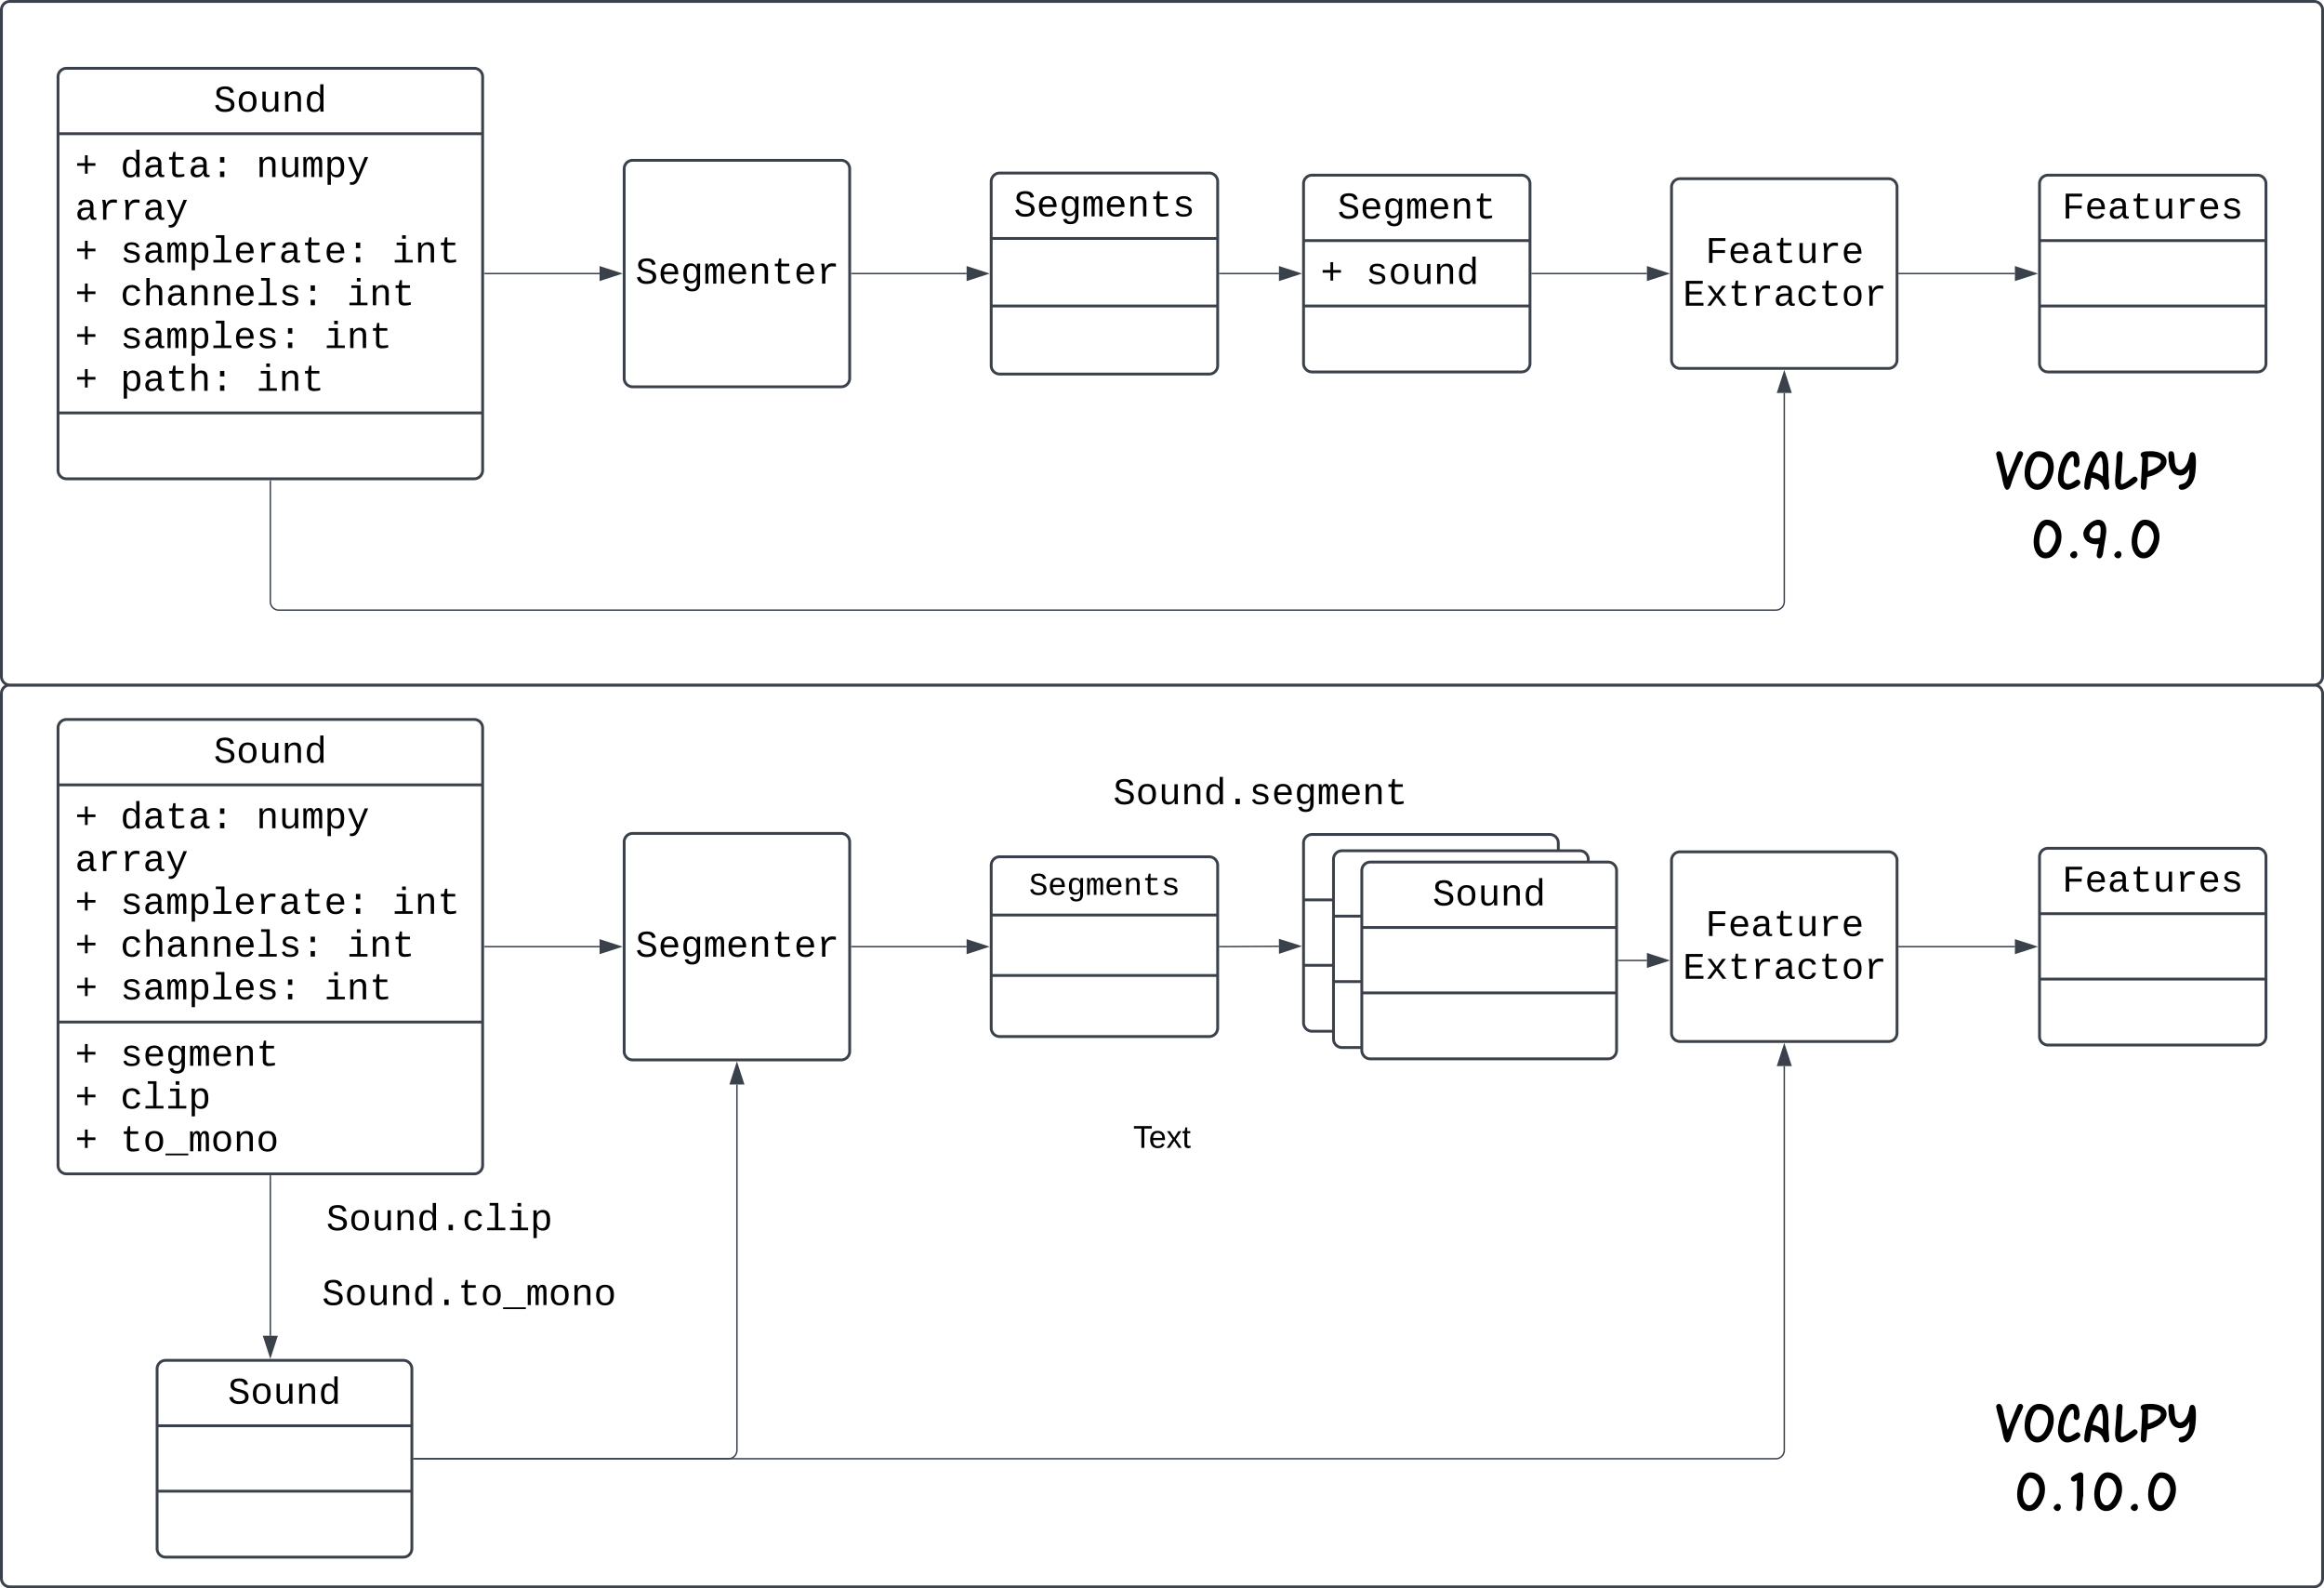 <svg xmlns="http://www.w3.org/2000/svg" xmlns:xlink="http://www.w3.org/1999/xlink" xmlns:lucid="lucid" width="1642" height="1122"><g transform="translate(281 -119)" lucid:page-tab-id="0_0"><path d="M-500 0h2000v1500H-500z" fill="#fff"/><path d="M-280 608.92a6 6 0 0 1 6-6h1628a6 6 0 0 1 6 6V1234a6 6 0 0 1-6 6H-274a6 6 0 0 1-6-6z" stroke="#3a414a" stroke-width="2" fill="#fff"/><use xlink:href="#a" transform="matrix(1,0,0,1,-275,607.917) translate(794.66 321.965)"/><path d="M-280 126a6 6 0 0 1 6-6h1628a6 6 0 0 1 6 6v470.92a6 6 0 0 1-6 6H-274a6 6 0 0 1-6-6z" stroke="#3a414a" stroke-width="2" fill="#fff"/><use xlink:href="#a" transform="matrix(1,0,0,1,-275,125) translate(794.66 239.497)"/><path d="M-240 173.25a6 6 0 0 1 6-6H54a6 6 0 0 1 6 6v278a6 6 0 0 1-6 6h-288a6 6 0 0 1-6-6z" stroke="#3a414a" stroke-width="2" fill="#fff"/><path d="M-240 213.46H60M-240 410.7H60" stroke="#3a414a" stroke-width="2" fill="none"/><use xlink:href="#b" transform="matrix(1,0,0,1,-232,175.25) translate(101.993 22.596)"/><use xlink:href="#c" transform="matrix(1,0,0,1,-228,221.458) translate(0 22.576)"/><use xlink:href="#d" transform="matrix(1,0,0,1,-228,221.458) translate(32.005 22.576)"/><use xlink:href="#e" transform="matrix(1,0,0,1,-228,221.458) translate(128.021 22.576)"/><use xlink:href="#f" transform="matrix(1,0,0,1,-228,221.458) translate(0 52.784)"/><use xlink:href="#c" transform="matrix(1,0,0,1,-228,221.458) translate(0 82.992)"/><use xlink:href="#g" transform="matrix(1,0,0,1,-228,221.458) translate(32.005 82.992)"/><use xlink:href="#h" transform="matrix(1,0,0,1,-228,221.458) translate(224.036 82.992)"/><use xlink:href="#c" transform="matrix(1,0,0,1,-228,221.458) translate(0 113.201)"/><use xlink:href="#i" transform="matrix(1,0,0,1,-228,221.458) translate(32.005 113.201)"/><use xlink:href="#h" transform="matrix(1,0,0,1,-228,221.458) translate(192.031 113.201)"/><use xlink:href="#c" transform="matrix(1,0,0,1,-228,221.458) translate(0 143.409)"/><use xlink:href="#j" transform="matrix(1,0,0,1,-228,221.458) translate(32.005 143.409)"/><use xlink:href="#h" transform="matrix(1,0,0,1,-228,221.458) translate(176.029 143.409)"/><use xlink:href="#c" transform="matrix(1,0,0,1,-228,221.458) translate(0 173.617)"/><use xlink:href="#k" transform="matrix(1,0,0,1,-228,221.458) translate(32.005 173.617)"/><use xlink:href="#l" transform="matrix(1,0,0,1,-228,221.458) translate(128.021 173.617)"/><path d="M160 238.25a6 6 0 0 1 6-6h147.33a6 6 0 0 1 6 6v148a6 6 0 0 1-6 6H166a6 6 0 0 1-6-6z" stroke="#3a414a" stroke-width="2" fill="#fff"/><use xlink:href="#m" transform="matrix(1,0,0,1,172,244.25) translate(-4.012 75.096)"/><path d="M419.33 247.25a6 6 0 0 1 6-6h148a6 6 0 0 1 6 6v130a6 6 0 0 1-6 6h-148a6 6 0 0 1-6-6z" stroke="#3a414a" stroke-width="2" fill="#fff"/><path d="M419.33 287.46h160m-160 47.7h160" stroke="#3a414a" stroke-width="2" fill="none"/><use xlink:href="#n" transform="matrix(1,0,0,1,427.333,249.25) translate(7.99 22.596)"/><path d="M640 248.75a6 6 0 0 1 6-6h148a6 6 0 0 1 6 6v127a6 6 0 0 1-6 6H646a6 6 0 0 1-6-6z" stroke="#3a414a" stroke-width="2" fill="#fff"/><path d="M640 288.96h160m-160 46.2h160" stroke="#3a414a" stroke-width="2" fill="none"/><use xlink:href="#o" transform="matrix(1,0,0,1,648,250.75) translate(15.991 22.596)"/><use xlink:href="#c" transform="matrix(1,0,0,1,652,296.958) translate(0 22.596)"/><use xlink:href="#p" transform="matrix(1,0,0,1,652,296.958) translate(32.005 22.596)"/><path d="M900 251.25a6 6 0 0 1 6-6h147.33a6 6 0 0 1 6 6v122a6 6 0 0 1-6 6H906a6 6 0 0 1-6-6z" stroke="#3a414a" stroke-width="2" fill="#fff"/><use xlink:href="#q" transform="matrix(1,0,0,1,912,257.25) translate(11.991 47.492)"/><use xlink:href="#r" transform="matrix(1,0,0,1,912,257.25) translate(-4.012 77.701)"/><path d="M1080 406a6 6 0 0 1 6-6h228a6 6 0 0 1 6 6v134a6 6 0 0 1-6 6h-228a6 6 0 0 1-6-6z" fill="none"/><use xlink:href="#s" transform="matrix(1,0,0,1,1080,400) translate(47.93 65.031)"/><use xlink:href="#t" transform="matrix(1,0,0,1,1080,400) translate(71.846 113.43)"/><path d="M-240 633.25a6 6 0 0 1 6-6H54a6 6 0 0 1 6 6v309a6 6 0 0 1-6 6h-288a6 6 0 0 1-6-6z" stroke="#3a414a" stroke-width="2" fill="#fff"/><path d="M-240 673.46H60M-240 841H60" stroke="#3a414a" stroke-width="2" fill="none"/><use xlink:href="#b" transform="matrix(1,0,0,1,-232,635.25) translate(101.993 22.596)"/><use xlink:href="#c" transform="matrix(1,0,0,1,-228,681.458) translate(0 22.68)"/><use xlink:href="#d" transform="matrix(1,0,0,1,-228,681.458) translate(32.005 22.68)"/><use xlink:href="#e" transform="matrix(1,0,0,1,-228,681.458) translate(128.021 22.68)"/><use xlink:href="#f" transform="matrix(1,0,0,1,-228,681.458) translate(0 52.888)"/><use xlink:href="#c" transform="matrix(1,0,0,1,-228,681.458) translate(0 83.096)"/><use xlink:href="#g" transform="matrix(1,0,0,1,-228,681.458) translate(32.005 83.096)"/><use xlink:href="#h" transform="matrix(1,0,0,1,-228,681.458) translate(224.036 83.096)"/><use xlink:href="#c" transform="matrix(1,0,0,1,-228,681.458) translate(0 113.305)"/><use xlink:href="#i" transform="matrix(1,0,0,1,-228,681.458) translate(32.005 113.305)"/><use xlink:href="#h" transform="matrix(1,0,0,1,-228,681.458) translate(192.031 113.305)"/><use xlink:href="#c" transform="matrix(1,0,0,1,-228,681.458) translate(0 143.513)"/><use xlink:href="#j" transform="matrix(1,0,0,1,-228,681.458) translate(32.005 143.513)"/><use xlink:href="#u" transform="matrix(1,0,0,1,-228,681.458) translate(176.029 143.513)"/><use xlink:href="#c" transform="matrix(1,0,0,1,-228,849) translate(0 22.888)"/><use xlink:href="#v" transform="matrix(1,0,0,1,-228,849) translate(32.005 22.888)"/><use xlink:href="#c" transform="matrix(1,0,0,1,-228,849) translate(0 53.096)"/><use xlink:href="#w" transform="matrix(1,0,0,1,-228,849) translate(32.005 53.096)"/><use xlink:href="#c" transform="matrix(1,0,0,1,-228,849) translate(0 83.305)"/><use xlink:href="#x" transform="matrix(1,0,0,1,-228,849) translate(32.005 83.305)"/><path d="M160 713.75a6 6 0 0 1 6-6h147.33a6 6 0 0 1 6 6v148a6 6 0 0 1-6 6H166a6 6 0 0 1-6-6z" stroke="#3a414a" stroke-width="2" fill="#fff"/><use xlink:href="#m" transform="matrix(1,0,0,1,172,719.75) translate(-4.012 75.096)"/><path d="M419.33 730.25a6 6 0 0 1 6-6h148a6 6 0 0 1 6 6v115a6 6 0 0 1-6 6h-148a6 6 0 0 1-6-6z" stroke="#3a414a" stroke-width="2" fill="#fff"/><path d="M419.33 765.42h160m-160 42.68h160" stroke="#3a414a" stroke-width="2" fill="none"/><use xlink:href="#y" transform="matrix(1,0,0,1,427.333,732.25) translate(18.658 18.914)"/><path d="M320.83 787.75h81.12" stroke="#3a414a" fill="none"/><path d="M320.85 788.23h-.52v-.96h.52z" stroke="#3a414a" stroke-width=".05" fill="#3a414a"/><path d="M416.7 787.75l-14.25 4.63v-9.26z" stroke="#3a414a" fill="#3a414a"/><path d="M900 726.75a6 6 0 0 1 6-6h147.33a6 6 0 0 1 6 6v122a6 6 0 0 1-6 6H906a6 6 0 0 1-6-6z" stroke="#3a414a" stroke-width="2" fill="#fff"/><use xlink:href="#q" transform="matrix(1,0,0,1,912,732.75) translate(11.991 47.492)"/><use xlink:href="#r" transform="matrix(1,0,0,1,912,732.75) translate(-4.012 77.701)"/><path d="M1080 1079a6 6 0 0 1 6-6h228a6 6 0 0 1 6 6v134a6 6 0 0 1-6 6h-228a6 6 0 0 1-6-6z" fill="none"/><use xlink:href="#s" transform="matrix(1,0,0,1,1080,1073) translate(47.93 65.031)"/><use xlink:href="#z" transform="matrix(1,0,0,1,1080,1073) translate(60.195 113.43)"/><path d="M520 666a6 6 0 0 1 6-6h166.83a6 6 0 0 1 6 6v28a6 6 0 0 1-6 6H526a6 6 0 0 1-6-6z" fill="none"/><use xlink:href="#A" transform="matrix(1,0,0,1,520,660) translate(-14.517 27.096)"/><path d="M-90 458.75V544a6 6 0 0 0 6 6H973.67a6 6 0 0 0 6-6V396.63" stroke="#3a414a" fill="none"/><path d="M-89.53 458.76h-.94v-.5h.94z" stroke="#3a414a" stroke-width=".05" fill="#3a414a"/><path d="M979.67 381.87l4.63 14.26h-9.27z" stroke="#3a414a" fill="#3a414a"/><path d="M-170 1086a6 6 0 0 1 6-6H4a6 6 0 0 1 6 6v127a6 6 0 0 1-6 6h-168a6 6 0 0 1-6-6z" stroke="#3a414a" stroke-width="2" fill="#fff"/><path d="M-170 1126.2H10m-180 46.22H10" stroke="#3a414a" stroke-width="2" fill="none"/><use xlink:href="#b" transform="matrix(1,0,0,1,-162.012,1088) translate(41.993 22.596)"/><path d="M-90 949.75v112.88" stroke="#3a414a" fill="none"/><path d="M-89.53 949.76h-.94v-.5h.94z" stroke="#3a414a" stroke-width=".05" fill="#3a414a"/><path d="M-90 1077.38l-4.64-14.27 9.28.02z" stroke="#3a414a" fill="#3a414a"/><path d="M-60 966a6 6 0 0 1 6-6h166.83a6 6 0 0 1 6 6v29.08a6 6 0 0 1-6 6H-54a6 6 0 0 1-6-6z" fill="none"/><use xlink:href="#B" transform="matrix(1,0,0,1,-60,960) translate(9.487 28.096)"/><path d="M-40 1018.83a6 6 0 0 1 6-6h168.08a6 6 0 0 1 6 6v29.1a6 6 0 0 1-6 6H-34a6 6 0 0 1-6-6z" fill="none"/><use xlink:href="#C" transform="matrix(1,0,0,1,-40,1012.833) translate(-13.517 28.096)"/><path d="M11.5 1149.5h222.17a6 6 0 0 0 6-6V885.13" stroke="#3a414a" fill="none"/><path d="M11.5 1149.97H11v-.94h.5z" stroke="#3a414a" stroke-width=".05" fill="#3a414a"/><path d="M239.67 870.37l4.63 14.26h-9.27z" stroke="#3a414a" fill="#3a414a"/><path d="M11.5 1149.5h962.17a6 6 0 0 0 6-6V872.13" stroke="#3a414a" fill="none"/><path d="M11.5 1149.97H11v-.94h.5z" stroke="#3a414a" stroke-width=".05" fill="#3a414a"/><path d="M979.67 857.37l4.63 14.26h-9.27z" stroke="#3a414a" fill="#3a414a"/><path d="M580.83 312.25h41.8" stroke="#3a414a" fill="none"/><path d="M580.85 312.73h-.52v-.96h.52z" stroke="#3a414a" stroke-width=".05" fill="#3a414a"/><path d="M637.38 312.25l-14.26 4.63v-9.26z" stroke="#3a414a" fill="#3a414a"/><path d="M1160 248.75a6 6 0 0 1 6-6h148a6 6 0 0 1 6 6v127a6 6 0 0 1-6 6h-148a6 6 0 0 1-6-6z" stroke="#3a414a" stroke-width="2" fill="#fff"/><path d="M1160 288.96h160m-160 46.2h160" stroke="#3a414a" stroke-width="2" fill="none"/><use xlink:href="#D" transform="matrix(1,0,0,1,1168,250.75) translate(7.99 22.596)"/><path d="M640 714.5a6 6 0 0 1 6-6h168a6 6 0 0 1 6 6v127a6 6 0 0 1-6 6H646a6 6 0 0 1-6-6z" stroke="#3a414a" stroke-width="2" fill="#fff"/><path d="M640 754.7h180m-180 46.22h180" stroke="#3a414a" stroke-width="2" fill="none"/><g><use xlink:href="#b" transform="matrix(1,0,0,1,648,716.5) translate(41.993 22.596)"/></g><path d="M661.17 726a6 6 0 0 1 6-6h168a6 6 0 0 1 6 6v127a6 6 0 0 1-6 6h-168a6 6 0 0 1-6-6z" stroke="#3a414a" stroke-width="2" fill="#fff"/><path d="M661.17 766.2h180m-180 46.22h180" stroke="#3a414a" stroke-width="2" fill="none"/><g><use xlink:href="#b" transform="matrix(1,0,0,1,669.167,728) translate(41.993 22.596)"/></g><path d="M681.17 734a6 6 0 0 1 6-6h168a6 6 0 0 1 6 6v127a6 6 0 0 1-6 6h-168a6 6 0 0 1-6-6z" stroke="#3a414a" stroke-width="2" fill="#fff"/><path d="M681.17 774.2h180m-180 46.22h180" stroke="#3a414a" stroke-width="2" fill="none"/><g><use xlink:href="#b" transform="matrix(1,0,0,1,689.167,736) translate(41.993 22.596)"/></g><path d="M801.5 312.25h81.12" stroke="#3a414a" fill="none"/><path d="M801.5 312.73h-.5v-.96h.5z" stroke="#3a414a" stroke-width=".05" fill="#3a414a"/><path d="M897.38 312.25l-14.26 4.63v-9.26z" stroke="#3a414a" fill="#3a414a"/><path d="M1060.83 312.25h81.8" stroke="#3a414a" fill="none"/><path d="M1060.85 312.73h-.52v-.96h.52z" stroke="#3a414a" stroke-width=".05" fill="#3a414a"/><path d="M1157.38 312.25l-14.26 4.63v-9.26z" stroke="#3a414a" fill="#3a414a"/><path d="M580.83 787.75l41.8-.24" stroke="#3a414a" fill="none"/><path d="M580.85 788.22h-.52v-.95h.5z" stroke="#3a414a" stroke-width=".05" fill="#3a414a"/><path d="M637.38 787.42l-14.24 4.72-.05-9.27z" stroke="#3a414a" fill="#3a414a"/><path d="M862.67 797.5h19.95" stroke="#3a414a" fill="none"/><path d="M862.68 797.98h-.5V797h.5z" stroke="#3a414a" stroke-width=".05" fill="#3a414a"/><path d="M897.38 797.5l-14.26 4.63v-9.26z" stroke="#3a414a" fill="#3a414a"/><path d="M1160 724.25a6 6 0 0 1 6-6h148a6 6 0 0 1 6 6v127a6 6 0 0 1-6 6h-148a6 6 0 0 1-6-6z" stroke="#3a414a" stroke-width="2" fill="#fff"/><path d="M1160 764.46h160m-160 46.2h160" stroke="#3a414a" stroke-width="2" fill="none"/><g><use xlink:href="#D" transform="matrix(1,0,0,1,1168,726.25) translate(7.99 22.596)"/></g><path d="M1060.83 787.75h81.8" stroke="#3a414a" fill="none"/><path d="M1060.85 788.23h-.52v-.96h.52z" stroke="#3a414a" stroke-width=".05" fill="#3a414a"/><path d="M1157.38 787.75l-14.26 4.63v-9.26z" stroke="#3a414a" fill="#3a414a"/><path d="M61.5 787.75h81.12" stroke="#3a414a" fill="none"/><path d="M61.5 788.23H61v-.96h.5z" stroke="#3a414a" stroke-width=".05" fill="#3a414a"/><path d="M157.38 787.75l-14.26 4.63v-9.26z" stroke="#3a414a" fill="#3a414a"/><path d="M61.5 312.25h81.12" stroke="#3a414a" fill="none"/><path d="M61.5 312.73H61v-.96h.5z" stroke="#3a414a" stroke-width=".05" fill="#3a414a"/><path d="M157.38 312.25l-14.26 4.63v-9.26z" stroke="#3a414a" fill="#3a414a"/><path d="M320.83 312.25h81.12" stroke="#3a414a" fill="none"/><path d="M320.85 312.73h-.52v-.96h.52z" stroke="#3a414a" stroke-width=".05" fill="#3a414a"/><path d="M416.7 312.25l-14.25 4.63v-9.26z" stroke="#3a414a" fill="#3a414a"/><defs><path d="M127-220V0H93v-220H8v-28h204v28h-85" id="E"/><path d="M100-194c63 0 86 42 84 106H49c0 40 14 67 53 68 26 1 43-12 49-29l28 8c-11 28-37 45-77 45C44 4 14-33 15-96c1-61 26-98 85-98zm52 81c6-60-76-77-97-28-3 7-6 17-6 28h103" id="F"/><path d="M141 0L90-78 38 0H4l68-98-65-92h35l48 74 47-74h35l-64 92 68 98h-35" id="G"/><path d="M59-47c-2 24 18 29 38 22v24C64 9 27 4 27-40v-127H5v-23h24l9-43h21v43h35v23H59v120" id="H"/><g id="a"><use transform="matrix(0.062,0,0,0.062,0,0)" xlink:href="#E"/><use transform="matrix(0.062,0,0,0.062,11.049,0)" xlink:href="#F"/><use transform="matrix(0.062,0,0,0.062,23.395,0)" xlink:href="#G"/><use transform="matrix(0.062,0,0,0.062,34.506,0)" xlink:href="#H"/></g><path d="M614-1226c-167 1-283 53-283 213 0 183 186 193 334 234 230 63 463 120 463 409 0 286-219 387-518 390C309 23 131-98 79-338l185-37c34 165 149 248 351 246 184-2 324-58 324-238 0-203-207-221-372-266-210-57-422-111-422-377 0-267 201-356 470-360 279-5 430 101 480 324l-188 33c-28-141-121-215-293-213" id="I"/><path d="M615-1102c343 0 484 203 482 560-1 347-147 562-488 562-336 0-475-219-479-562-4-349 156-560 485-560zm-8 989c240 0 301-180 301-429 0-245-55-427-290-427-236 0-299 181-299 427 0 243 61 429 288 429" id="J"/><path d="M528 20c-247 0-343-132-343-381v-721h180v686c-4 177 45 284 224 277 194-8 279-136 279-336v-627h181c3 360-6 732 6 1082H885c-4-54-7-126-8-185h-3C809-64 714 20 528 20" id="K"/><path d="M706-1102c241 0 344 136 343 381V0H868v-695c1-168-57-273-220-268-190 6-283 138-283 336V0H185c-3-360 6-732-6-1082h170c4 54 7 126 8 185h3c63-121 164-204 346-205" id="L"/><path d="M865-914c-3-187-2-380-2-570h180v1261c0 76 1 155 6 223H877c-8-49-9-116-10-174h-5C801-44 708 26 530 26c-135 0-234-46-297-139s-95-232-95-419c0-377 131-566 392-566 176 0 271 63 335 184zm-286-51c-222 0-255 197-255 427 0 229 31 425 253 425 237 0 286-195 286-441 0-238-52-411-284-411" id="M"/><g id="b"><use transform="matrix(0.013,0,0,0.013,0,0)" xlink:href="#I"/><use transform="matrix(0.013,0,0,0.013,16.003,0)" xlink:href="#J"/><use transform="matrix(0.013,0,0,0.013,32.005,0)" xlink:href="#K"/><use transform="matrix(0.013,0,0,0.013,48.008,0)" xlink:href="#L"/><use transform="matrix(0.013,0,0,0.013,64.01,0)" xlink:href="#M"/></g><path d="M687-608v428H540v-428H116v-146h424v-428h147v428h424v146H687" id="N"/><use transform="matrix(0.013,0,0,0.013,0,0)" xlink:href="#N" id="c"/><path d="M1000-272c3 95 12 159 101 161 21 0 41-3 59-7V-6c-44 10-86 16-139 16-141 2-191-84-197-217h-6C748-76 648 20 446 20c-207 0-318-120-318-322 0-266 194-348 454-354l236-4c12-191-40-305-222-305-140 0-220 47-232 172l-188-17c33-204 181-292 423-292 255 0 401 118 401 364v466zm-683-27c0 109 63 184 175 182 166-3 259-96 306-217 24-65 20-120 20-200-232 7-501-28-501 235" id="O"/><path d="M682 16c-209 0-323-80-324-285v-671H190v-142h170l58-282h120v282h432v142H538v652c2 114 60 155 182 155 106 0 209-16 297-34v137C921-4 806 16 682 16" id="P"/><path d="M496 0v-299h235V0H496zm0-783v-299h235v299H496" id="Q"/><g id="d"><use transform="matrix(0.013,0,0,0.013,0,0)" xlink:href="#M"/><use transform="matrix(0.013,0,0,0.013,16.003,0)" xlink:href="#O"/><use transform="matrix(0.013,0,0,0.013,32.005,0)" xlink:href="#P"/><use transform="matrix(0.013,0,0,0.013,48.008,0)" xlink:href="#O"/><use transform="matrix(0.013,0,0,0.013,64.01,0)" xlink:href="#Q"/></g><path d="M904-1102c199 0 220 177 220 381V0H956v-686c-3-114 0-215-60-264-70-33-125-4-158 71-26 56-39 140-39 252V0H531v-686c-3-114-1-215-61-264-78-41-136 24-157 84-24 69-39 159-39 259V0H105c-3-360 6-732-6-1082h149c6 50 3 123 8 175 36-100 83-195 216-195 135 0 166 79 196 196 42-105 93-196 236-196" id="R"/><path d="M698-1104c312 3 392 244 392 558 0 315-82 566-392 566-169 0-277-65-331-184h-5c8 188 2 394 4 589H185V-858c0-76-1-156-6-224h175c6 52 9 120 10 178h4c58-122 150-202 330-200zm-49 991c225 0 255-203 255-433 0-225-32-419-253-419-236 0-285 192-285 441 0 237 53 411 283 411" id="S"/><path d="M168 279c222 39 310-114 368-290L66-1082h192c120 299 249 590 362 896 115-301 235-597 351-896h190L705 0c-65 164-130 320-275 396-67 36-177 35-262 18V279" id="T"/><g id="e"><use transform="matrix(0.013,0,0,0.013,0,0)" xlink:href="#L"/><use transform="matrix(0.013,0,0,0.013,16.003,0)" xlink:href="#K"/><use transform="matrix(0.013,0,0,0.013,32.005,0)" xlink:href="#R"/><use transform="matrix(0.013,0,0,0.013,48.008,0)" xlink:href="#S"/><use transform="matrix(0.013,0,0,0.013,64.01,0)" xlink:href="#T"/></g><path d="M839-1102c70 0 148 7 206 17v167c-112-18-268-36-363 15-129 69-208 203-208 395V0H294c-10-367 32-789-52-1082h171c21 75 41 161 48 250h5c67-152 152-270 373-270" id="U"/><g id="f"><use transform="matrix(0.013,0,0,0.013,0,0)" xlink:href="#O"/><use transform="matrix(0.013,0,0,0.013,16.003,0)" xlink:href="#U"/><use transform="matrix(0.013,0,0,0.013,32.005,0)" xlink:href="#U"/><use transform="matrix(0.013,0,0,0.013,48.008,0)" xlink:href="#O"/><use transform="matrix(0.013,0,0,0.013,64.01,0)" xlink:href="#T"/></g><path d="M873-819c-18-114-119-146-250-146-163 0-245 50-245 151 0 151 170 148 294 185 182 54 388 94 388 320 0 240-189 325-439 329-245 4-410-69-454-268l159-31c24 133 136 168 295 165 144-2 270-31 270-171 0-164-195-160-331-202-167-52-350-87-350-299 0-218 173-315 413-313 220 2 373 77 412 260" id="V"/><path d="M736-142h380V0H134v-142h422v-1200H267v-142h469v1342" id="W"/><path d="M617-1102c355 0 481 238 477 599H322c5 222 84 388 301 388 144 0 244-59 284-166l158 45C1002-72 854 20 623 20c-342 0-490-220-490-568 0-346 151-554 484-554zm291 461c-18-192-90-328-289-328-194 0-287 128-295 328h584" id="X"/><g id="g"><use transform="matrix(0.013,0,0,0.013,0,0)" xlink:href="#V"/><use transform="matrix(0.013,0,0,0.013,16.003,0)" xlink:href="#O"/><use transform="matrix(0.013,0,0,0.013,32.005,0)" xlink:href="#R"/><use transform="matrix(0.013,0,0,0.013,48.008,0)" xlink:href="#S"/><use transform="matrix(0.013,0,0,0.013,64.01,0)" xlink:href="#W"/><use transform="matrix(0.013,0,0,0.013,80.013,0)" xlink:href="#X"/><use transform="matrix(0.013,0,0,0.013,96.016,0)" xlink:href="#U"/><use transform="matrix(0.013,0,0,0.013,112.018,0)" xlink:href="#O"/><use transform="matrix(0.013,0,0,0.013,128.021,0)" xlink:href="#P"/><use transform="matrix(0.013,0,0,0.013,144.023,0)" xlink:href="#X"/><use transform="matrix(0.013,0,0,0.013,160.026,0)" xlink:href="#Q"/></g><path d="M745-142h380V0H143v-142h422v-798H246v-142h499v940zM545-1292v-192h200v192H545" id="Y"/><g id="h"><use transform="matrix(0.013,0,0,0.013,0,0)" xlink:href="#Y"/><use transform="matrix(0.013,0,0,0.013,16.003,0)" xlink:href="#L"/><use transform="matrix(0.013,0,0,0.013,32.005,0)" xlink:href="#P"/></g><path d="M631 20c-350 0-501-215-501-562 0-355 162-560 502-560 250 0 399 118 446 323l-192 14c-23-124-109-196-262-196-242 0-305 171-305 415 1 245 61 427 304 427 151 0 248-77 267-215l190 12C1039-107 883 20 631 20" id="Z"/><path d="M648-963c-190 6-283 138-283 336V0H185v-1484h181c-2 197 6 404-9 587h3c62-120 159-205 339-205 242 0 351 135 350 381V0H868v-695c1-168-57-273-220-268" id="aa"/><g id="i"><use transform="matrix(0.013,0,0,0.013,0,0)" xlink:href="#Z"/><use transform="matrix(0.013,0,0,0.013,16.003,0)" xlink:href="#aa"/><use transform="matrix(0.013,0,0,0.013,32.005,0)" xlink:href="#O"/><use transform="matrix(0.013,0,0,0.013,48.008,0)" xlink:href="#L"/><use transform="matrix(0.013,0,0,0.013,64.01,0)" xlink:href="#L"/><use transform="matrix(0.013,0,0,0.013,80.013,0)" xlink:href="#X"/><use transform="matrix(0.013,0,0,0.013,96.016,0)" xlink:href="#W"/><use transform="matrix(0.013,0,0,0.013,112.018,0)" xlink:href="#V"/><use transform="matrix(0.013,0,0,0.013,128.021,0)" xlink:href="#Q"/></g><g id="j"><use transform="matrix(0.013,0,0,0.013,0,0)" xlink:href="#V"/><use transform="matrix(0.013,0,0,0.013,16.003,0)" xlink:href="#O"/><use transform="matrix(0.013,0,0,0.013,32.005,0)" xlink:href="#R"/><use transform="matrix(0.013,0,0,0.013,48.008,0)" xlink:href="#S"/><use transform="matrix(0.013,0,0,0.013,64.01,0)" xlink:href="#W"/><use transform="matrix(0.013,0,0,0.013,80.013,0)" xlink:href="#X"/><use transform="matrix(0.013,0,0,0.013,96.016,0)" xlink:href="#V"/><use transform="matrix(0.013,0,0,0.013,112.018,0)" xlink:href="#Q"/></g><g id="k"><use transform="matrix(0.013,0,0,0.013,0,0)" xlink:href="#S"/><use transform="matrix(0.013,0,0,0.013,16.003,0)" xlink:href="#O"/><use transform="matrix(0.013,0,0,0.013,32.005,0)" xlink:href="#P"/><use transform="matrix(0.013,0,0,0.013,48.008,0)" xlink:href="#aa"/><use transform="matrix(0.013,0,0,0.013,64.01,0)" xlink:href="#Q"/></g><g id="l"><use transform="matrix(0.013,0,0,0.013,0,0)" xlink:href="#Y"/><use transform="matrix(0.013,0,0,0.013,16.003,0)" xlink:href="#L"/><use transform="matrix(0.013,0,0,0.013,32.005,0)" xlink:href="#P"/></g><path d="M1048-32c-2 300-135 456-433 456-222-1-358-88-400-267l184-25c22 99 100 157 222 156 184-2 248-125 248-315 0-64 3-133-2-194C807-100 706-13 524-12c-306 0-381-228-381-537 0-318 85-550 400-550 164 0 271 83 325 202h3c1-60 3-134 12-185h171c-13 339-4 702-6 1050zM585-145c210-8 284-178 284-406 0-192-52-331-177-392-33-16-69-22-104-22-223 2-259 184-259 414 0 229 31 415 256 406" id="ab"/><g id="m"><use transform="matrix(0.013,0,0,0.013,0,0)" xlink:href="#I"/><use transform="matrix(0.013,0,0,0.013,16.003,0)" xlink:href="#X"/><use transform="matrix(0.013,0,0,0.013,32.005,0)" xlink:href="#ab"/><use transform="matrix(0.013,0,0,0.013,48.008,0)" xlink:href="#R"/><use transform="matrix(0.013,0,0,0.013,64.01,0)" xlink:href="#X"/><use transform="matrix(0.013,0,0,0.013,80.013,0)" xlink:href="#L"/><use transform="matrix(0.013,0,0,0.013,96.016,0)" xlink:href="#P"/><use transform="matrix(0.013,0,0,0.013,112.018,0)" xlink:href="#X"/><use transform="matrix(0.013,0,0,0.013,128.021,0)" xlink:href="#U"/></g><g id="n"><use transform="matrix(0.013,0,0,0.013,0,0)" xlink:href="#I"/><use transform="matrix(0.013,0,0,0.013,16.003,0)" xlink:href="#X"/><use transform="matrix(0.013,0,0,0.013,32.005,0)" xlink:href="#ab"/><use transform="matrix(0.013,0,0,0.013,48.008,0)" xlink:href="#R"/><use transform="matrix(0.013,0,0,0.013,64.01,0)" xlink:href="#X"/><use transform="matrix(0.013,0,0,0.013,80.013,0)" xlink:href="#L"/><use transform="matrix(0.013,0,0,0.013,96.016,0)" xlink:href="#P"/><use transform="matrix(0.013,0,0,0.013,112.018,0)" xlink:href="#V"/></g><g id="o"><use transform="matrix(0.013,0,0,0.013,0,0)" xlink:href="#I"/><use transform="matrix(0.013,0,0,0.013,16.003,0)" xlink:href="#X"/><use transform="matrix(0.013,0,0,0.013,32.005,0)" xlink:href="#ab"/><use transform="matrix(0.013,0,0,0.013,48.008,0)" xlink:href="#R"/><use transform="matrix(0.013,0,0,0.013,64.01,0)" xlink:href="#X"/><use transform="matrix(0.013,0,0,0.013,80.013,0)" xlink:href="#L"/><use transform="matrix(0.013,0,0,0.013,96.016,0)" xlink:href="#P"/></g><g id="p"><use transform="matrix(0.013,0,0,0.013,0,0)" xlink:href="#V"/><use transform="matrix(0.013,0,0,0.013,16.003,0)" xlink:href="#J"/><use transform="matrix(0.013,0,0,0.013,32.005,0)" xlink:href="#K"/><use transform="matrix(0.013,0,0,0.013,48.008,0)" xlink:href="#L"/><use transform="matrix(0.013,0,0,0.013,64.01,0)" xlink:href="#M"/></g><path d="M385-1193v494h676v158H385V0H194v-1349h891v156H385" id="ac"/><g id="q"><use transform="matrix(0.013,0,0,0.013,0,0)" xlink:href="#ac"/><use transform="matrix(0.013,0,0,0.013,16.003,0)" xlink:href="#X"/><use transform="matrix(0.013,0,0,0.013,32.005,0)" xlink:href="#O"/><use transform="matrix(0.013,0,0,0.013,48.008,0)" xlink:href="#P"/><use transform="matrix(0.013,0,0,0.013,64.01,0)" xlink:href="#K"/><use transform="matrix(0.013,0,0,0.013,80.013,0)" xlink:href="#U"/><use transform="matrix(0.013,0,0,0.013,96.016,0)" xlink:href="#X"/></g><path d="M162 0v-1349h919v156H353v422h668v154H353v461h769V0H162" id="ad"/><path d="M932 0L611-444 288 0H94l415-556-397-526h199l300 421 298-421h201L713-558 1133 0H932" id="ae"/><g id="r"><use transform="matrix(0.013,0,0,0.013,0,0)" xlink:href="#ad"/><use transform="matrix(0.013,0,0,0.013,16.003,0)" xlink:href="#ae"/><use transform="matrix(0.013,0,0,0.013,32.005,0)" xlink:href="#P"/><use transform="matrix(0.013,0,0,0.013,48.008,0)" xlink:href="#U"/><use transform="matrix(0.013,0,0,0.013,64.01,0)" xlink:href="#O"/><use transform="matrix(0.013,0,0,0.013,80.013,0)" xlink:href="#Z"/><use transform="matrix(0.013,0,0,0.013,96.016,0)" xlink:href="#P"/><use transform="matrix(0.013,0,0,0.013,112.018,0)" xlink:href="#J"/><use transform="matrix(0.013,0,0,0.013,128.021,0)" xlink:href="#U"/></g><path d="M925-1365c52 0 103 46 101 97 0 23-38 113-113 270-125 261-227 519-304 774-21 71-38 117-49 139-29 57-63 85-104 85-109-1-156-321-181-456-30-165-184-659-203-805-7-52 44-104 97-104 40 0 72 25 99 73 46 84 66 250 92 370 23 106 68 262 121 471 71-167 173-418 306-754 20-51 35-86 46-104 25-37 55-56 92-56" id="af"/><path d="M609-1364c323 0 519 229 519 557 0 183-51 357-152 522C860-95 716 0 544 0 271 0 97-283 97-570c0-191 38-362 113-512 95-188 228-282 399-282zm319 550c0-231-116-347-349-347-81 0-151 81-210 243-48 132-72 248-72 348 0 161 47 272 142 333 35 23 69 34 100 34 113 0 208-76 287-229 68-131 102-258 102-382" id="ag"/><path d="M773-362c52-3 103 50 103 101 0 27-17 56-48 89C762-102 548 0 418 0 210 0 81-204 84-422c3-221 73-486 152-640 103-201 220-303 358-303 167 0 251 128 251 385 0 123-35 185-106 185-48 0-101-46-99-94 2-77 27-278-39-278-46 0-94 47-150 138-89 144-168 415-168 602 0 146 56 219 169 219 46 0 106-26 180-77s122-77 141-77" id="ah"/><path d="M922-654c-9 182 20 369 29 555 5 90-140 139-183 58-2-3-13-31-31-85-54-160-191-263-414-306-19 75-30 243-58 360-12 50-51 72-98 72-55 0-99-53-99-108 1-366 195-896 360-1117 69-92 141-140 222-140 182 0 273 207 273 621 0 19 1 49-1 90zM724-476v-400c-20-103-13-145-35-225-11-40-25-60-40-60-32 0-83 65-154 195-56 103-99 215-130 336 137 27 256 79 359 154" id="ai"/><path d="M759-451c68-46 151 19 151 87 0 27-17 54-48 86C767-182 491 0 329 0 186 0 114-109 114-326c0-169 46-507 46-695 0-139-8-341 120-344 53-2 103 46 101 99-4-2-27 472-40 636-16 198-27 312-27 343 0 57 11 86 32 86 61 0 169-62 325-185 19-16 49-38 88-65" id="aj"/><path d="M488-1365c273 0 550 113 550 360 0 140-81 265-244 374-130 87-276 146-439 180-8 56-16 299-32 372-12 53-47 79-94 79-53 0-99-48-99-101 0-200 54-864 49-1044-37-23-56-56-56-99 0-39 25-69 73-90s145-31 292-31zm348 355c0-132-280-161-454-151-1 136-1 303-1 501 100-31 192-72 276-122 119-70 179-146 179-228" id="ak"/><path d="M534 0c-54 1-104-40-104-96 0-45 18-79 58-93 38-13 78-19 114-33 139-52 207-229 207-522-71 158-178 237-321 237-171 0-289-87-355-261-43-114-65-273-65-478 0-79 34-119 101-119 58 0 96 44 106 134 10 91 12 183 22 275 13 113 52 188 113 226 57 35 92 27 153-4 115-60 203-251 231-413 5-26 9-65 25-113s51-71 94-71c48 0 84 32 102 97 48 177 15 638-17 760-49 186-136 325-271 414C667-20 603 0 534 0" id="al"/><g id="s"><use transform="matrix(0.02,0,0,0.02,0,0)" xlink:href="#af"/><use transform="matrix(0.02,0,0,0.02,19.59,0)" xlink:href="#ag"/><use transform="matrix(0.02,0,0,0.02,43.418,0)" xlink:href="#ah"/><use transform="matrix(0.02,0,0,0.02,62.324,0)" xlink:href="#ai"/><use transform="matrix(0.02,0,0,0.02,83.184,0)" xlink:href="#aj"/><use transform="matrix(0.02,0,0,0.02,101.074,0)" xlink:href="#ak"/><use transform="matrix(0.02,0,0,0.02,121.777,0)" xlink:href="#al"/></g><path d="M666-1365c326 0 518 259 518 595 0 178-48 346-145 502C928-89 788 0 621 0 344 0 200-283 200-582c0-169 35-333 107-490 89-196 210-293 359-293zM401-582c0 173 76 381 229 381 86 0 168-71 247-214 71-127 106-239 106-334 0-219-129-422-336-417-153 61-246 349-246 584" id="am"/><path d="M137-119c0-58 89-135 145-135 71 0 107 42 107 126C389-63 336 0 270 0c-63 0-133-55-133-119" id="an"/><path d="M592-1365c194 7 272 184 272 399 0 120-87 574-93 628-13 114-25 181-30 201C717-46 678 0 625 0c-48 0-101-44-101-92 0-132 51-296 78-415C319-461 53-614 53-877c0-222 314-496 539-488zm-32 194c-138-8-294 169-294 307 0 106 68 159 203 159 53 0 111-8 174-25 14-93 21-185 21-277 1-103-17-159-104-164" id="ao"/><g id="t"><use transform="matrix(0.02,0,0,0.02,0,0)" xlink:href="#am"/><use transform="matrix(0.02,0,0,0.02,27.07,0)" xlink:href="#an"/><use transform="matrix(0.02,0,0,0.02,38.066,0)" xlink:href="#ao"/><use transform="matrix(0.02,0,0,0.02,58.242,0)" xlink:href="#an"/><use transform="matrix(0.02,0,0,0.02,69.238,0)" xlink:href="#am"/></g><g id="u"><use transform="matrix(0.013,0,0,0.013,0,0)" xlink:href="#Y"/><use transform="matrix(0.013,0,0,0.013,16.003,0)" xlink:href="#L"/><use transform="matrix(0.013,0,0,0.013,32.005,0)" xlink:href="#P"/></g><g id="v"><use transform="matrix(0.013,0,0,0.013,0,0)" xlink:href="#V"/><use transform="matrix(0.013,0,0,0.013,16.003,0)" xlink:href="#X"/><use transform="matrix(0.013,0,0,0.013,32.005,0)" xlink:href="#ab"/><use transform="matrix(0.013,0,0,0.013,48.008,0)" xlink:href="#R"/><use transform="matrix(0.013,0,0,0.013,64.01,0)" xlink:href="#X"/><use transform="matrix(0.013,0,0,0.013,80.013,0)" xlink:href="#L"/><use transform="matrix(0.013,0,0,0.013,96.016,0)" xlink:href="#P"/></g><g id="w"><use transform="matrix(0.013,0,0,0.013,0,0)" xlink:href="#Z"/><use transform="matrix(0.013,0,0,0.013,16.003,0)" xlink:href="#W"/><use transform="matrix(0.013,0,0,0.013,32.005,0)" xlink:href="#Y"/><use transform="matrix(0.013,0,0,0.013,48.008,0)" xlink:href="#S"/></g><path d="M-5 220v-96h1238v96H-5" id="ap"/><g id="x"><use transform="matrix(0.013,0,0,0.013,0,0)" xlink:href="#P"/><use transform="matrix(0.013,0,0,0.013,16.003,0)" xlink:href="#J"/><use transform="matrix(0.013,0,0,0.013,32.005,0)" xlink:href="#ap"/><use transform="matrix(0.013,0,0,0.013,48.008,0)" xlink:href="#R"/><use transform="matrix(0.013,0,0,0.013,64.01,0)" xlink:href="#J"/><use transform="matrix(0.013,0,0,0.013,80.013,0)" xlink:href="#L"/><use transform="matrix(0.013,0,0,0.013,96.016,0)" xlink:href="#J"/></g><g id="y"><use transform="matrix(0.011,0,0,0.011,0,0)" xlink:href="#I"/><use transform="matrix(0.011,0,0,0.011,13.336,0)" xlink:href="#X"/><use transform="matrix(0.011,0,0,0.011,26.671,0)" xlink:href="#ab"/><use transform="matrix(0.011,0,0,0.011,40.007,0)" xlink:href="#R"/><use transform="matrix(0.011,0,0,0.011,53.342,0)" xlink:href="#X"/><use transform="matrix(0.011,0,0,0.011,66.678,0)" xlink:href="#L"/><use transform="matrix(0.011,0,0,0.011,80.013,0)" xlink:href="#P"/><use transform="matrix(0.011,0,0,0.011,93.349,0)" xlink:href="#V"/></g><path d="M295-1038c-53 2-99-46-99-99 0-31 18-59 51-87 37-32 224-141 280-141 69 0 104 33 104 99v735c-33 116-21 386-54 459-21 48-54 72-99 72-64 1-108-57-94-125 18-88 24-194 24-317 1 31 2-75 2-317v-328c-50 33-88 49-115 49" id="aq"/><g id="z"><use transform="matrix(0.02,0,0,0.02,0,0)" xlink:href="#am"/><use transform="matrix(0.02,0,0,0.02,27.07,0)" xlink:href="#an"/><use transform="matrix(0.02,0,0,0.02,38.066,0)" xlink:href="#aq"/><use transform="matrix(0.02,0,0,0.02,54.473,0)" xlink:href="#am"/><use transform="matrix(0.02,0,0,0.02,81.543,0)" xlink:href="#an"/><use transform="matrix(0.02,0,0,0.02,92.539,0)" xlink:href="#am"/></g><path d="M496 0v-299h235V0H496" id="ar"/><g id="A"><use transform="matrix(0.013,0,0,0.013,0,0)" xlink:href="#I"/><use transform="matrix(0.013,0,0,0.013,16.003,0)" xlink:href="#J"/><use transform="matrix(0.013,0,0,0.013,32.005,0)" xlink:href="#K"/><use transform="matrix(0.013,0,0,0.013,48.008,0)" xlink:href="#L"/><use transform="matrix(0.013,0,0,0.013,64.01,0)" xlink:href="#M"/><use transform="matrix(0.013,0,0,0.013,80.013,0)" xlink:href="#ar"/><use transform="matrix(0.013,0,0,0.013,96.016,0)" xlink:href="#V"/><use transform="matrix(0.013,0,0,0.013,112.018,0)" xlink:href="#X"/><use transform="matrix(0.013,0,0,0.013,128.021,0)" xlink:href="#ab"/><use transform="matrix(0.013,0,0,0.013,144.023,0)" xlink:href="#R"/><use transform="matrix(0.013,0,0,0.013,160.026,0)" xlink:href="#X"/><use transform="matrix(0.013,0,0,0.013,176.029,0)" xlink:href="#L"/><use transform="matrix(0.013,0,0,0.013,192.031,0)" xlink:href="#P"/></g><g id="B"><use transform="matrix(0.013,0,0,0.013,0,0)" xlink:href="#I"/><use transform="matrix(0.013,0,0,0.013,16.003,0)" xlink:href="#J"/><use transform="matrix(0.013,0,0,0.013,32.005,0)" xlink:href="#K"/><use transform="matrix(0.013,0,0,0.013,48.008,0)" xlink:href="#L"/><use transform="matrix(0.013,0,0,0.013,64.01,0)" xlink:href="#M"/><use transform="matrix(0.013,0,0,0.013,80.013,0)" xlink:href="#ar"/><use transform="matrix(0.013,0,0,0.013,96.016,0)" xlink:href="#Z"/><use transform="matrix(0.013,0,0,0.013,112.018,0)" xlink:href="#W"/><use transform="matrix(0.013,0,0,0.013,128.021,0)" xlink:href="#Y"/><use transform="matrix(0.013,0,0,0.013,144.023,0)" xlink:href="#S"/></g><g id="C"><use transform="matrix(0.013,0,0,0.013,0,0)" xlink:href="#I"/><use transform="matrix(0.013,0,0,0.013,16.003,0)" xlink:href="#J"/><use transform="matrix(0.013,0,0,0.013,32.005,0)" xlink:href="#K"/><use transform="matrix(0.013,0,0,0.013,48.008,0)" xlink:href="#L"/><use transform="matrix(0.013,0,0,0.013,64.01,0)" xlink:href="#M"/><use transform="matrix(0.013,0,0,0.013,80.013,0)" xlink:href="#ar"/><use transform="matrix(0.013,0,0,0.013,96.016,0)" xlink:href="#P"/><use transform="matrix(0.013,0,0,0.013,112.018,0)" xlink:href="#J"/><use transform="matrix(0.013,0,0,0.013,128.021,0)" xlink:href="#ap"/><use transform="matrix(0.013,0,0,0.013,144.023,0)" xlink:href="#R"/><use transform="matrix(0.013,0,0,0.013,160.026,0)" xlink:href="#J"/><use transform="matrix(0.013,0,0,0.013,176.029,0)" xlink:href="#L"/><use transform="matrix(0.013,0,0,0.013,192.031,0)" xlink:href="#J"/></g><g id="D"><use transform="matrix(0.013,0,0,0.013,0,0)" xlink:href="#ac"/><use transform="matrix(0.013,0,0,0.013,16.003,0)" xlink:href="#X"/><use transform="matrix(0.013,0,0,0.013,32.005,0)" xlink:href="#O"/><use transform="matrix(0.013,0,0,0.013,48.008,0)" xlink:href="#P"/><use transform="matrix(0.013,0,0,0.013,64.01,0)" xlink:href="#K"/><use transform="matrix(0.013,0,0,0.013,80.013,0)" xlink:href="#U"/><use transform="matrix(0.013,0,0,0.013,96.016,0)" xlink:href="#X"/><use transform="matrix(0.013,0,0,0.013,112.018,0)" xlink:href="#V"/></g></defs></g></svg>